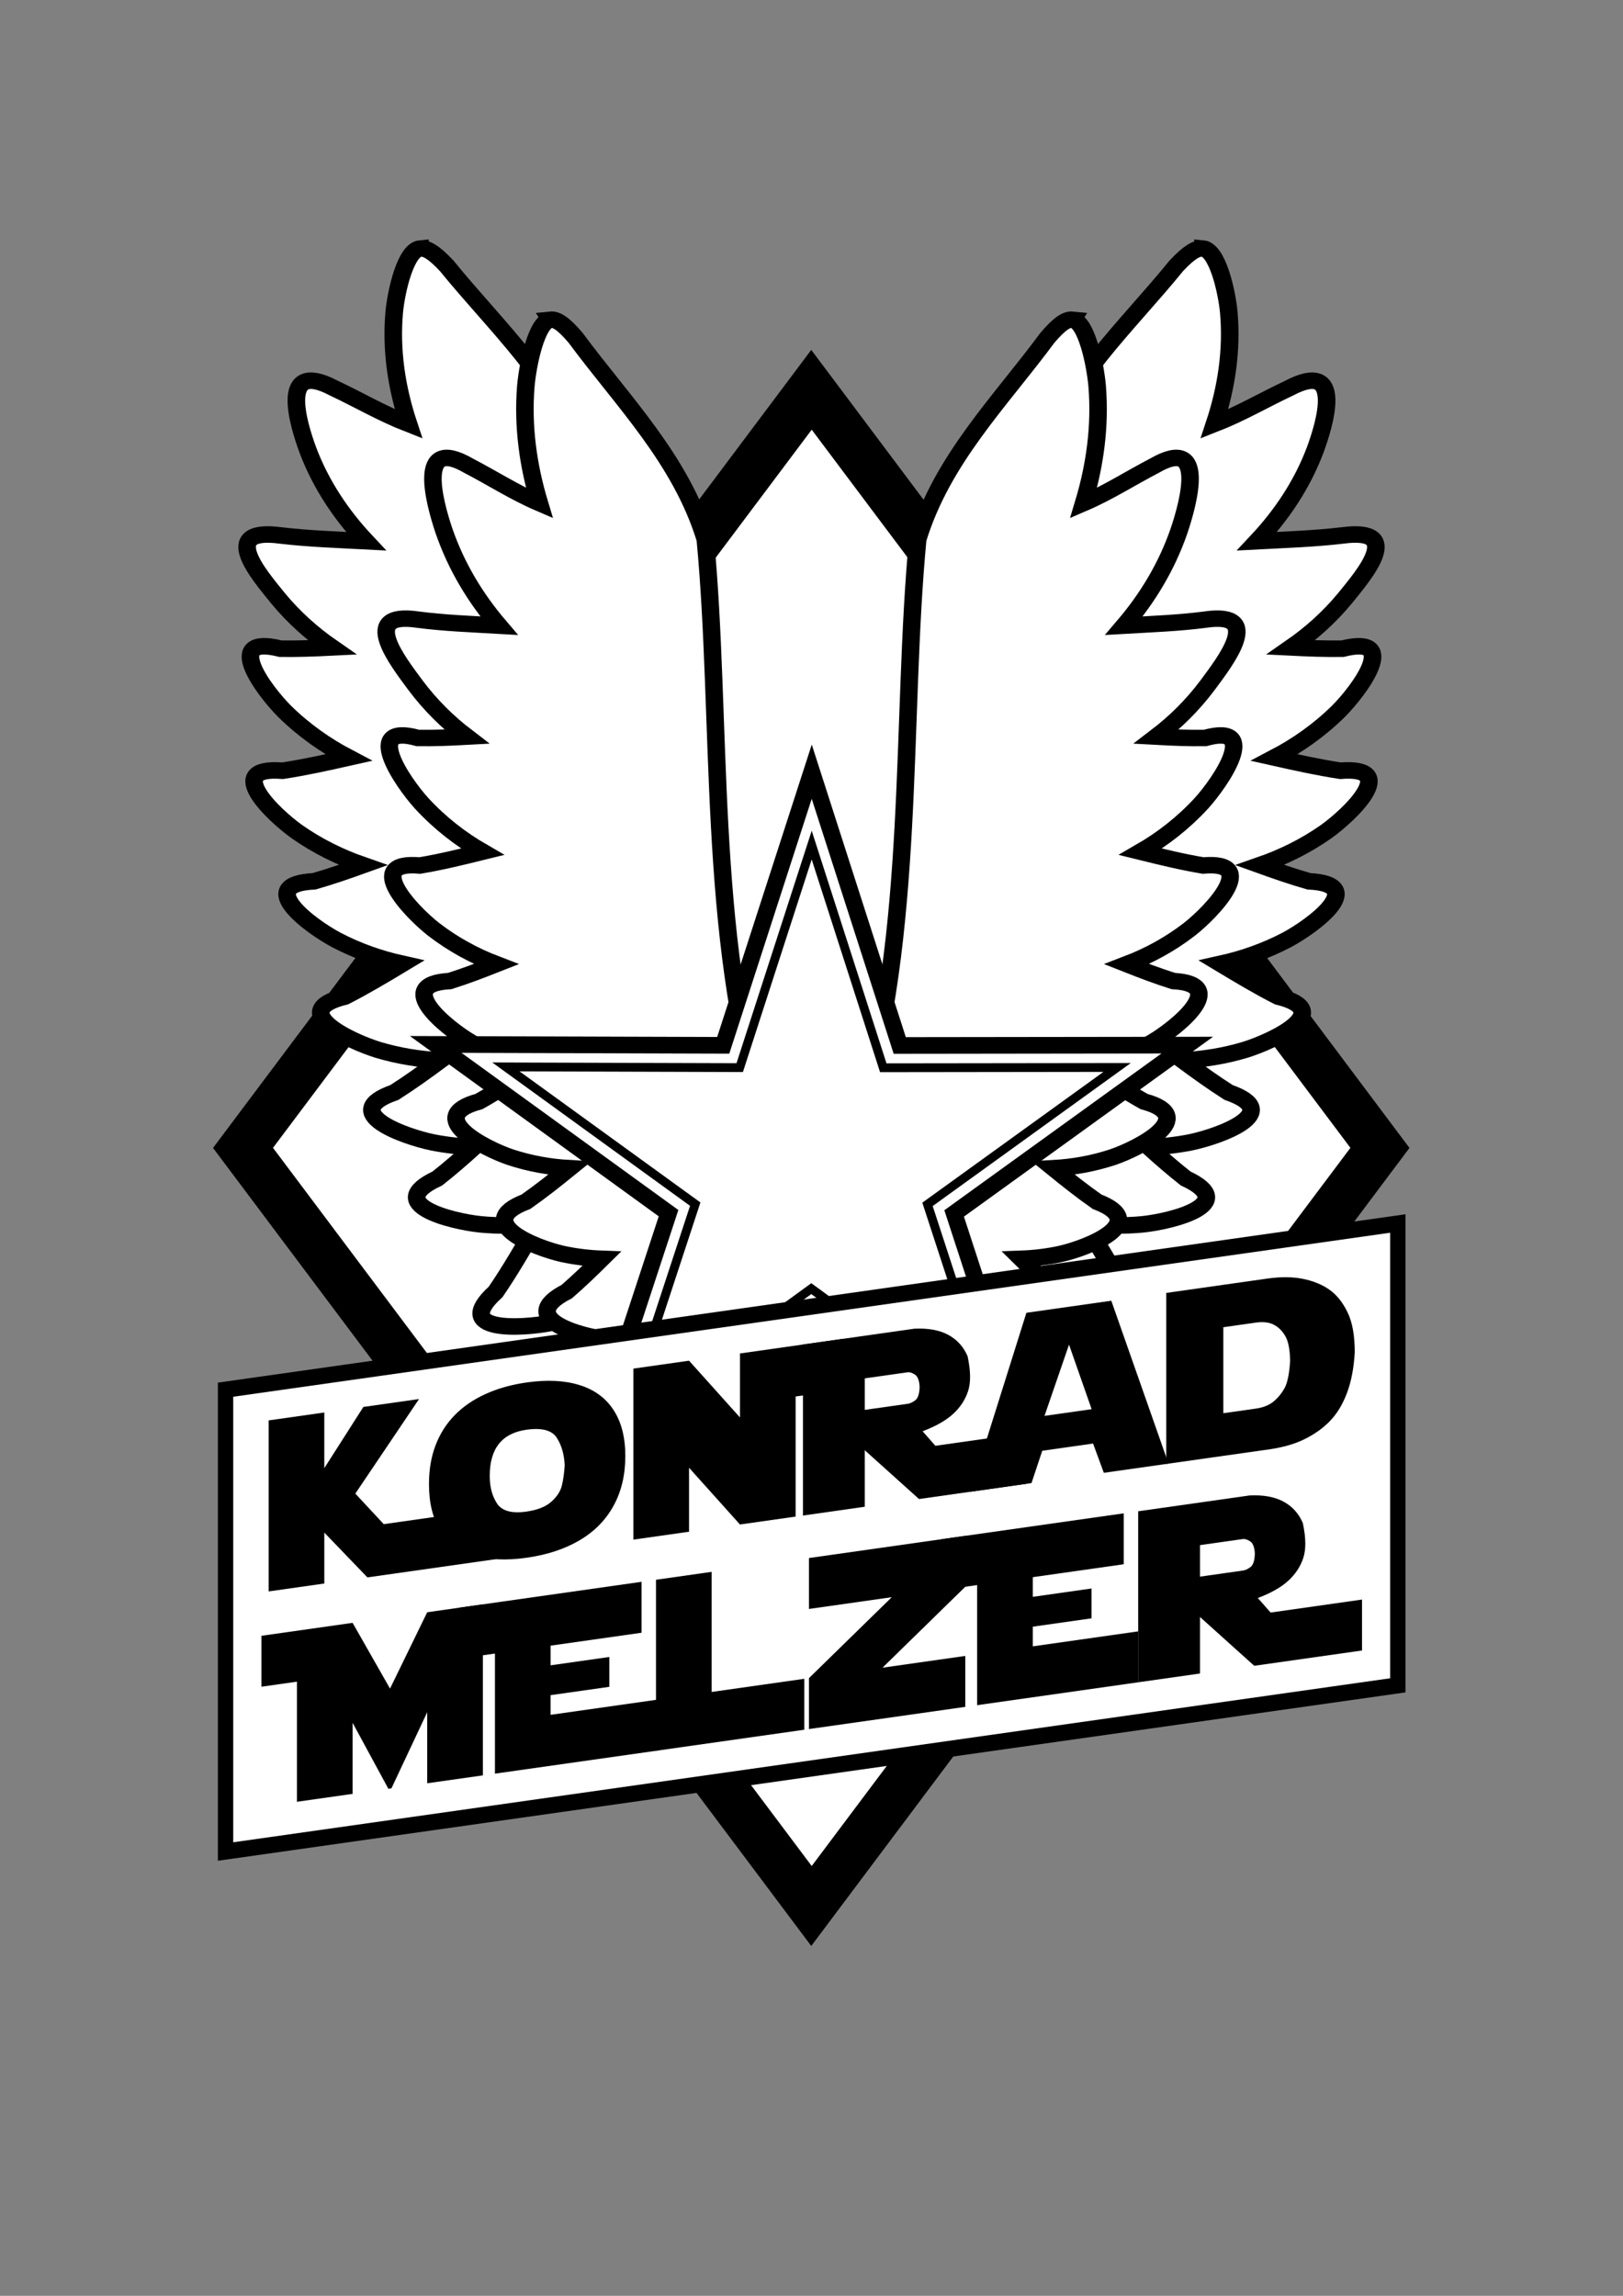 <?xml version="1.0" encoding="UTF-8" standalone="no"?>
<!-- Created with Inkscape (http://www.inkscape.org/) -->

<svg
   xmlns:dc="http://purl.org/dc/elements/1.1/"
   xmlns:cc="http://creativecommons.org/ns#"
   xmlns:rdf="http://www.w3.org/1999/02/22-rdf-syntax-ns#"
   xmlns:svg="http://www.w3.org/2000/svg"
   xmlns="http://www.w3.org/2000/svg"
   xmlns:sodipodi="http://sodipodi.sourceforge.net/DTD/sodipodi-0.dtd"
   xmlns:inkscape="http://www.inkscape.org/namespaces/inkscape"
   width="210mm"
   height="297mm"
   viewBox="0 0 210 297"
   version="1.1"
   id="svg8"
   inkscape:version="0.92.4 (5da689c313, 2019-01-14)"
   sodipodi:docname="logo.svg"
   inkscape:export-filename="C:\Users\melze\Desktop\homepage\assets\logo.png"
   inkscape:export-xdpi="58.886204"
   inkscape:export-ydpi="58.886204">
  <rect x="0" y="0" width="210" height="297" fill="#808080" stroke="none"/>
  <defs
     id="defs2">
    <inkscape:perspective
       sodipodi:type="inkscape:persp3d"
       inkscape:vp_x="0 : 148.5 : 1"
       inkscape:vp_y="0 : 1000 : 0"
       inkscape:vp_z="210 : 148.5 : 1"
       inkscape:persp3d-origin="105 : 99 : 1"
       id="perspective4991" />
    <marker
       inkscape:stockid="Arrow1Lstart"
       orient="auto"
       refY="0.0"
       refX="0.0"
       id="Arrow1Lstart"
       style="overflow:visible"
       inkscape:isstock="true">
      <path
         id="path4520"
         d="M 0.0,0.0 L 5.0,-5.0 L -12.5,0.0 L 5.0,5.0 L 0.0,0.0 z "
         style="fill-rule:evenodd;stroke:#000000;stroke-width:1pt;stroke-opacity:1;fill:#000000;fill-opacity:1"
         transform="scale(0.8) translate(12.5,0)" />
    </marker>
  </defs>
  <sodipodi:namedview
     id="base"
     pagecolor="#ffffff"
     bordercolor="#666666"
     borderopacity="1.0"
     inkscape:pageopacity="0.0"
     inkscape:pageshadow="2"
     inkscape:zoom="0.70710678"
     inkscape:cx="198.11273"
     inkscape:cy="577.10653"
     inkscape:document-units="mm"
     inkscape:current-layer="layer1"
     showgrid="false"
     inkscape:window-width="1920"
     inkscape:window-height="1017"
     inkscape:window-x="-8"
     inkscape:window-y="-8"
     inkscape:window-maximized="1"
     inkscape:object-nodes="false"
     inkscape:snap-others="true"
     inkscape:snap-nodes="true"
     inkscape:snap-intersection-paths="false"
     inkscape:object-paths="false"
     inkscape:snap-smooth-nodes="false"
     inkscape:snap-midpoints="false" />
  <g
     inkscape:label="Raute"
     inkscape:groupmode="layer"
     id="layer1"
     style="display:inline">
    <path
       sodipodi:type="star"
       id="path4518"
       sodipodi:sides="4"
       sodipodi:cx="71.172913"
       sodipodi:cy="48.556248"
       sodipodi:r1="49.752926"
       sodipodi:r2="35.18063"
       sodipodi:arg1="1.5707963"
       sodipodi:arg2="2.3561945"
       inkscape:flatsided="true"
       inkscape:rounded="0"
       inkscape:randomized="0"
       d="M 71.173,98.309 21.42,48.556 71.173,-1.197 120.926,48.556 Z"
       style="fill:#ffffff;stroke:#000000;stroke-width:2.276;stroke-linecap:butt;stroke-linejoin:miter;stroke-miterlimit:4;stroke-dasharray:none;stroke-dashoffset:0;stroke-opacity:1;paint-order:stroke fill markers;fill-opacity:1"
       transform="matrix(1.507,0,0,2.01,-2.29,50.905)" />
    <path
       sodipodi:type="star"
       id="path4518-0"
       sodipodi:sides="4"
       sodipodi:cx="71.172913"
       sodipodi:cy="48.556248"
       sodipodi:r1="49.752926"
       sodipodi:r2="35.18063"
       sodipodi:arg1="1.5707963"
       sodipodi:arg2="2.3561945"
       inkscape:flatsided="true"
       inkscape:rounded="0"
       inkscape:randomized="0"
       d="M 71.173,98.309 21.42,48.556 71.173,-1.197 120.926,48.556 Z"
       style="fill:#ffffff;stroke:#000000;stroke-width:1.572;stroke-linecap:butt;stroke-linejoin:miter;stroke-miterlimit:4;stroke-dasharray:none;stroke-dashoffset:0;stroke-opacity:1;paint-order:stroke fill markers;fill-opacity:1"
       transform="matrix(1.433,0,0,1.91,3.036,55.75)" />
  </g>
  <g
     inkscape:groupmode="layer"
     id="layer5"
     inkscape:label="Flügel"
     style="opacity:1"
     sodipodi:insensitive="true">
    <g
       id="g5149-8"
       style="fill:#ffffff;fill-opacity:1;stroke:#000000;stroke-width:1;stroke-miterlimit:4;stroke-dasharray:none;stroke-opacity:1"
       transform="matrix(-1,0,0,1,200.862,10.569)">
      <g
         id="g5241" />
    </g>
    <g
       transform="matrix(-1.304,0,0,1.226,240.579,-36.06)"
       id="g5246-3"
       style="stroke:#000000;stroke-width:1.7;stroke-miterlimit:4;stroke-dasharray:none;stroke-opacity:1">
      <path
         style="fill:#ffffff;fill-opacity:1;stroke:#000000;stroke-width:1.744;stroke-linecap:butt;stroke-linejoin:miter;stroke-miterlimit:4;stroke-dasharray:none;stroke-opacity:1"
         d="m 142.781,55.63 c 1.469,0.144 2.392,4.493 2.592,6.69 0.342,4.084 -0.236,8.039 -1.416,11.825 2.616,-1.087 4.927,-2.536 7.415,-3.781 5.47,-3.068 3.564,3.708 2.557,6.589 -1.304,3.642 -3.305,6.8 -5.747,9.567 2.853,-0.158 5.71,-0.258 8.488,-0.609 6.222,-0.877 2.076,4.215 0.252,6.609 -1.575,2.035 -3.387,3.751 -5.365,5.209 1.713,0.091 3.419,0.16 5.105,0.132 5.841,-1.562 1.651,4.419 -0.398,6.601 -1.909,2.001 -4.054,3.606 -6.359,4.891 2.19,0.522 4.373,1.037 6.548,1.387 6.006,-0.514 0.931,4.647 -1.434,6.439 -2.049,1.527 -4.248,2.674 -6.542,3.522 1.616,0.618 3.232,1.211 4.855,1.706 6.019,0.31 0.352,4.736 -2.212,6.189 -2.106,1.171 -4.304,1.988 -6.556,2.518 1.892,1.211 3.78,2.412 5.709,3.458 5.85,1.525 -0.518,4.719 -3.3,5.625 -2.043,0.647 -4.107,0.997 -6.173,1.109 1.504,1.178 3.012,2.334 4.56,3.382 5.685,2.107 -0.943,4.645 -3.794,5.267 -1.379,0.289 -2.755,0.447 -4.124,0.496 1.201,1.147 2.41,2.27 3.658,3.315 5.455,2.699 -1.381,4.522 -4.277,4.838 -1.922,0.194 -3.816,0.145 -5.676,-0.098 1.357,2.455 2.685,4.925 4.168,7.227 4.444,4.292 -2.596,3.882 -5.45,3.273 -10.493,-2.328 -18.065,-11.414 -23.853,-20.359 0.763,-0.634 9.677,-0.168 10.551,-0.742 0.141,-7.256 9.306,-7.611 3.948,-11.914 0.937,-2.31 -1.471,-6.392 0.232,-8.338 0.77,-3.099 2.092,-6.349 4.229,-8.577 0.359,-2.157 0.976,-4.345 1.982,-6.226 -0.111,-3.112 0.237,-6.512 1.579,-9.247 -0.364,-3.046 -0.284,-6.371 0.816,-9.144 -0.823,-2.441 -1.256,-5.043 -0.856,-7.473 -1.838,-2.659 -2.848,-5.788 -1.875,-9.18 2.568,-8.091 8.621,-13.894 13.553,-20.345 1.297,-1.477 2.036,-1.883 2.61,-1.826 z"
         id="path5025-5-4-1-063-2-5"
         inkscape:connector-curvature="0"
         sodipodi:nodetypes="ccccccccccccccccccccccccccccccccccccccccc" />
      <path
         style="fill:#ffffff;fill-opacity:1;stroke:#000000;stroke-width:1.737;stroke-linecap:butt;stroke-linejoin:miter;stroke-miterlimit:4;stroke-dasharray:none;stroke-opacity:1"
         d="m 129.855,63.151 c 1.394,0.15 2.27,4.695 2.461,6.991 0.325,4.268 -0.224,8.401 -1.344,12.358 2.484,-1.136 4.677,-2.651 7.039,-3.952 5.193,-3.206 3.383,3.875 2.427,6.886 -1.238,3.806 -3.138,7.107 -5.456,9.998 2.708,-0.165 5.421,-0.27 8.058,-0.637 5.907,-0.916 1.971,4.405 0.24,6.906 -1.495,2.126 -3.215,3.92 -5.093,5.443 1.627,0.095 3.246,0.167 4.846,0.138 5.545,-1.632 1.568,4.618 -0.377,6.898 -1.812,2.091 -3.849,3.768 -6.037,5.111 2.079,0.546 4.152,1.083 6.217,1.45 5.702,-0.537 0.884,4.857 -1.361,6.729 -1.945,1.596 -4.033,2.795 -6.211,3.68 1.535,0.645 3.068,1.265 4.609,1.782 5.714,0.324 0.335,4.949 -2.1,6.468 -2,1.224 -4.086,2.077 -6.224,2.632 1.796,1.266 3.589,2.52 5.42,3.614 5.553,1.594 -0.492,4.931 -3.133,5.878 -1.94,0.676 -3.899,1.042 -5.86,1.159 1.428,1.231 2.859,2.439 4.329,3.534 5.397,2.202 -0.895,4.854 -3.602,5.504 -1.309,0.302 -2.615,0.467 -3.916,0.518 1.14,1.198 2.288,2.372 3.472,3.464 5.179,2.82 -1.311,4.726 -4.06,5.056 -1.825,0.203 -3.623,0.152 -5.389,-0.102 1.288,2.565 2.549,5.147 3.957,7.552 4.219,4.485 -2.464,4.057 -5.174,3.421 -9.961,-2.432 -17.15,-11.928 -22.645,-21.276 0.724,-0.663 9.187,-0.176 10.017,-0.775 0.133,-7.583 8.835,-7.954 3.748,-12.451 5.599,-18.951 4.11,-41.924 5.798,-60.807 2.438,-8.456 8.184,-14.52 12.867,-21.262 1.231,-1.543 1.933,-1.968 2.478,-1.909 z"
         id="path5025-5-4-1-063-2-5-1"
         inkscape:connector-curvature="0"
         sodipodi:nodetypes="cccccccccccccccccccccccccccccccccccc" />
    </g>
    <g
       transform="matrix(1.304,0,0,1.226,-30.579,-36.06)"
       id="g5246-3-0"
       style="opacity:1;stroke:#000000;stroke-width:1.7;stroke-miterlimit:4;stroke-dasharray:none;stroke-opacity:1">
      <path
         style="fill:#ffffff;fill-opacity:1;stroke:#000000;stroke-width:1.744;stroke-linecap:butt;stroke-linejoin:miter;stroke-miterlimit:4;stroke-dasharray:none;stroke-opacity:1"
         d="m 142.781,55.63 c 1.469,0.144 2.392,4.493 2.592,6.69 0.342,4.084 -0.236,8.039 -1.416,11.825 2.616,-1.087 4.927,-2.536 7.415,-3.781 5.47,-3.068 3.564,3.708 2.557,6.589 -1.304,3.642 -3.305,6.8 -5.747,9.567 2.853,-0.158 5.71,-0.258 8.488,-0.609 6.222,-0.877 2.076,4.215 0.252,6.609 -1.575,2.035 -3.387,3.751 -5.365,5.209 1.713,0.091 3.419,0.16 5.105,0.132 5.841,-1.562 1.651,4.419 -0.398,6.601 -1.909,2.001 -4.054,3.606 -6.359,4.891 2.19,0.522 4.373,1.037 6.548,1.387 6.006,-0.514 0.931,4.647 -1.434,6.439 -2.049,1.527 -4.248,2.674 -6.542,3.522 1.616,0.618 3.232,1.211 4.855,1.706 6.019,0.31 0.352,4.736 -2.212,6.189 -2.106,1.171 -4.304,1.988 -6.556,2.518 1.892,1.211 3.78,2.412 5.709,3.458 5.85,1.525 -0.518,4.719 -3.3,5.625 -2.043,0.647 -4.107,0.997 -6.173,1.109 1.504,1.178 3.012,2.334 4.56,3.382 5.685,2.107 -0.943,4.645 -3.794,5.267 -1.379,0.289 -2.755,0.447 -4.124,0.496 1.201,1.147 2.41,2.27 3.658,3.315 5.455,2.699 -1.381,4.522 -4.277,4.838 -1.922,0.194 -3.816,0.145 -5.676,-0.098 1.357,2.455 2.685,4.925 4.168,7.227 4.444,4.292 -2.596,3.882 -5.45,3.273 -10.493,-2.328 -18.065,-11.414 -23.853,-20.359 0.763,-0.634 9.677,-0.168 10.551,-0.742 0.141,-7.256 9.306,-7.611 3.948,-11.914 0.937,-2.31 -1.471,-6.392 0.232,-8.338 0.77,-3.099 2.092,-6.349 4.229,-8.577 0.359,-2.157 0.976,-4.345 1.982,-6.226 -0.111,-3.112 0.237,-6.512 1.579,-9.247 -0.364,-3.046 -0.284,-6.371 0.816,-9.144 -0.823,-2.441 -1.256,-5.043 -0.856,-7.473 -1.838,-2.659 -2.848,-5.788 -1.875,-9.18 2.568,-8.091 8.621,-13.894 13.553,-20.345 1.297,-1.477 2.036,-1.883 2.61,-1.826 z"
         id="path5025-5-4-1-063-2-5-4"
         inkscape:connector-curvature="0"
         sodipodi:nodetypes="ccccccccccccccccccccccccccccccccccccccccc" />
      <path
         style="fill:#ffffff;fill-opacity:1;stroke:#000000;stroke-width:1.737;stroke-linecap:butt;stroke-linejoin:miter;stroke-miterlimit:4;stroke-dasharray:none;stroke-opacity:1"
         d="m 129.855,63.151 c 1.394,0.15 2.27,4.695 2.461,6.991 0.325,4.268 -0.224,8.401 -1.344,12.358 2.484,-1.136 4.677,-2.651 7.039,-3.952 5.193,-3.206 3.383,3.875 2.427,6.886 -1.238,3.806 -3.138,7.107 -5.456,9.998 2.708,-0.165 5.421,-0.27 8.058,-0.637 5.907,-0.916 1.971,4.405 0.24,6.906 -1.495,2.126 -3.215,3.92 -5.093,5.443 1.627,0.095 3.246,0.167 4.846,0.138 5.545,-1.632 1.568,4.618 -0.377,6.898 -1.812,2.091 -3.849,3.768 -6.037,5.111 2.079,0.546 4.152,1.083 6.217,1.45 5.702,-0.537 0.884,4.857 -1.361,6.729 -1.945,1.596 -4.033,2.795 -6.211,3.68 1.535,0.645 3.068,1.265 4.609,1.782 5.714,0.324 0.335,4.949 -2.1,6.468 -2,1.224 -4.086,2.077 -6.224,2.632 1.796,1.266 3.589,2.52 5.42,3.614 5.553,1.594 -0.492,4.931 -3.133,5.878 -1.94,0.676 -3.899,1.042 -5.86,1.159 1.428,1.231 2.859,2.439 4.329,3.534 5.397,2.202 -0.895,4.854 -3.602,5.504 -1.309,0.302 -2.615,0.467 -3.916,0.518 1.14,1.198 2.288,2.372 3.472,3.464 5.179,2.82 -1.311,4.726 -4.06,5.056 -1.825,0.203 -3.623,0.152 -5.389,-0.102 1.288,2.565 2.549,5.147 3.957,7.552 4.219,4.485 -2.464,4.057 -5.174,3.421 -9.961,-2.432 -17.15,-11.928 -22.645,-21.276 0.724,-0.663 9.187,-0.176 10.017,-0.775 0.133,-7.583 8.835,-7.954 3.748,-12.451 5.599,-18.951 4.11,-41.924 5.798,-60.807 2.438,-8.456 8.184,-14.52 12.867,-21.262 1.231,-1.543 1.933,-1.968 2.478,-1.909 z"
         id="path5025-5-4-1-063-2-5-1-8"
         inkscape:connector-curvature="0"
         sodipodi:nodetypes="cccccccccccccccccccccccccccccccccccc" />
    </g>
  </g>
  <g
     id="layer2"
     inkscape:label="Stern"
     style="display:inline"
     transform="translate(0.799)">
    <path
       sodipodi:type="star"
       style="fill:#ffffff;fill-opacity:1;stroke:#000000;stroke-width:2.154;stroke-linecap:butt;stroke-linejoin:miter;stroke-miterlimit:4;stroke-dasharray:none;stroke-dashoffset:0;stroke-opacity:1;paint-order:normal"
       id="path4828"
       sodipodi:sides="5"
       sodipodi:cx="104.18586"
       sodipodi:cy="150.95557"
       sodipodi:r1="51.127121"
       sodipodi:r2="19.428308"
       sodipodi:arg1="2.2000326"
       sodipodi:arg2="2.8283511"
       inkscape:flatsided="false"
       inkscape:rounded="0"
       inkscape:randomized="0"
       d="m 74.096,192.291 11.607,-35.348 -30.127,-21.83 37.205,0.115 11.452,-35.399 11.387,35.42 37.205,-0.047 -30.167,21.775 11.542,35.37 -30.032,-21.962 z"
       inkscape:transform-center-x="-2.1464696"
       inkscape:transform-center-y="-0.43170981" />
    <path
       sodipodi:type="star"
       style="display:inline;fill:#0d0d0d;fill-opacity:0;stroke:#000000;stroke-width:1.14;stroke-linecap:butt;stroke-linejoin:miter;stroke-miterlimit:4;stroke-dasharray:none;stroke-dashoffset:0;stroke-opacity:1;paint-order:normal"
       id="path4828-0"
       sodipodi:sides="5"
       sodipodi:cx="104.18904"
       sodipodi:cy="150.90607"
       sodipodi:r1="41.579285"
       sodipodi:r2="15.800129"
       sodipodi:arg1="2.2000326"
       sodipodi:arg2="2.8283511"
       inkscape:flatsided="false"
       inkscape:rounded="0"
       inkscape:randomized="0"
       d="m 79.718,184.522 9.439,-28.747 -24.501,-17.754 30.257,0.094 9.314,-28.788 9.261,28.805 30.257,-0.038 -24.534,17.709 9.386,28.764 -24.423,-17.861 z"
       inkscape:transform-center-x="-1.7456331"
       inkscape:transform-center-y="-0.35109742" />
  </g>
  <g
     inkscape:groupmode="layer"
     id="layer4"
     inkscape:label="TextFoundation"
     style="display:inline"
     sodipodi:insensitive="true">
    <g
       id="g4948"
       transform="matrix(1.15,-0.163,0,1.221,-15.783,-20.797)">
      <path
         style="fill:#ffffff;fill-opacity:1;stroke:none;stroke-width:0.832;stroke-linecap:butt;stroke-linejoin:miter;stroke-miterlimit:4;stroke-dasharray:none;stroke-dashoffset:0;stroke-opacity:1;paint-order:normal"
         d="M 39.102,169.491 H 170.999 v 48.932 H 39.102 Z"
         id="rect4929"
         inkscape:connector-curvature="0" />
      <path
         style="fill:none;fill-opacity:1;stroke:#000000;stroke-width:1.726;stroke-linecap:butt;stroke-linejoin:miter;stroke-miterlimit:4;stroke-dasharray:none;stroke-dashoffset:0;stroke-opacity:1;paint-order:normal"
         d="M 39.102,169.491 H 170.999 v 48.932 H 39.102 Z"
         id="rect4929-9"
         inkscape:connector-curvature="0" />
    </g>
  </g>
  <g
     inkscape:groupmode="layer"
     id="layer3"
     inkscape:label="Text"
     style="display:inline"
     sodipodi:insensitive="true">
    <g
       id="g4927"
       transform="matrix(2.965,-0.421,0,2.965,-206.298,-211.154)">
      <g
         aria-label="KoNRad "
         style="font-style:normal;font-variant:normal;font-weight:normal;font-stretch:normal;font-size:10.583px;line-height:1.25;font-family:'Star Jedi';-inkscape-font-specification:'Star Jedi';letter-spacing:0px;word-spacing:0px;fill:#000000;fill-opacity:1;stroke:none;stroke-width:0.265"
         id="text4910">
        <path
           d="m 83.73,144.733 v 2.429 l 1.705,-2.429 h 2.429 l -2.78,3.731 1.24,1.509 h 3.989 l 1.447,2.222 H 85.611 l -1.881,-2.222 v 2.222 h -2.429 v -7.462 z"
           style="stroke-width:0.265"
           id="path4950"
           inkscape:connector-curvature="0"
           sodipodi:nodetypes="cccccccccccccc" />
        <path
           d="m 96.866,148.505 q 0,1.225 -0.512,2.088 -0.512,0.863 -1.483,1.297 -0.966,0.434 -2.31,0.434 -1.344,0 -2.31,-0.434 -0.961,-0.439 -1.457,-1.292 -0.496,-0.858 -0.496,-2.093 0,-0.935 0.284,-1.643 0.284,-0.713 0.832,-1.199 0.548,-0.486 1.344,-0.734 0.796,-0.253 1.804,-0.253 1.338,0 2.31,0.444 0.972,0.439 1.483,1.302 0.512,0.858 0.512,2.083 z m -5.917,0.021 q 0,0.718 0.32,1.251 0.326,0.532 1.276,0.532 0.734,0 1.096,-0.279 0.367,-0.279 0.455,-0.636 0.093,-0.362 0.124,-0.868 -0.031,-0.718 -0.346,-1.251 -0.315,-0.537 -1.328,-0.537 -1.597,0 -1.597,1.788 z"
           style="stroke-width:0.265"
           id="path4952"
           inkscape:connector-curvature="0" />
        <path
           d="m 97.218,152.195 v -7.462 h 2.429 l 2.222,2.791 v -2.791 h 4.496 v 2.222 h -2.067 v 5.24 h -2.429 l -2.222,-2.791 v 2.791 z"
           style="stroke-width:0.265"
           id="path4954"
           inkscape:connector-curvature="0" />
        <path
           d="m 104.618,152.195 v -7.462 h 4.858 q 0.899,0.083 1.478,0.475 0.579,0.393 0.848,1.054 0.207,0.992 0.021,1.53 -0.186,0.537 -0.651,0.899 -0.465,0.362 -1.333,0.568 l 0.558,0.713 h 3.989 v 2.222 h -4.703 l -2.367,-2.465 v 2.465 z m 2.698,-5.602 v 1.375 h 1.881 q 0.15,0 0.326,-0.109 0.176,-0.114 0.186,-0.563 -0.026,-0.429 -0.212,-0.563 -0.181,-0.14 -0.305,-0.14 z"
           style="stroke-width:0.265"
           id="path4956"
           inkscape:connector-curvature="0" />
        <path
           d="m 111.914,152.195 2.455,-7.462 h 3.705 l 2.496,7.462 h -2.822 l -0.47,-1.344 h -2.217 l -0.47,1.344 z m 4.315,-5.808 -1.07,2.956 h 2.057 z"
           style="stroke-width:0.265"
           id="path4958"
           inkscape:connector-curvature="0" />
        <path
           d="m 120.472,152.195 v -7.462 h 4.403 q 0.894,0 1.576,0.238 0.682,0.238 1.152,0.641 0.47,0.403 0.78,1.09 0.315,0.687 0.315,1.788 -0.057,1.018 -0.341,1.731 -0.284,0.713 -0.754,1.127 -0.47,0.413 -1.152,0.641 -0.677,0.227 -1.7,0.207 z m 2.491,-5.612 v 3.752 h 1.421 q 0.481,0 0.775,-0.202 0.295,-0.207 0.481,-0.522 0.186,-0.32 0.238,-1.147 -0.015,-0.754 -0.212,-1.111 -0.191,-0.362 -0.496,-0.563 -0.305,-0.207 -0.796,-0.207 z"
           style="stroke-width:0.265"
           id="path4960"
           inkscape:connector-curvature="0" />
      </g>
      <g
         aria-label="MElzER"
         style="font-style:normal;font-variant:normal;font-weight:normal;font-stretch:normal;font-size:10.583px;line-height:1.25;font-family:'Star Jedi';-inkscape-font-specification:'Star Jedi';letter-spacing:0px;word-spacing:0px;fill:#000000;fill-opacity:1;stroke:none;stroke-width:0.265"
         id="text4920">
        <path
           d="m 82.536,161.548 v -5.24 h -1.55 v -2.222 h 3.979 l 1.633,3.101 1.623,-3.101 h 2.429 v 7.462 h -2.429 v -3.101 l -1.561,3.101 h -0.134 l -1.561,-3.101 v 3.101 z"
           style="stroke-width:0.265"
           id="path4965"
           inkscape:connector-curvature="0" />
        <path
           d="m 91.177,161.548 v -5.24 h -1.55 v -2.222 h 7.948 v 2.222 h -3.969 v 0.858 H 96.168 v 1.302 h -2.563 v 0.858 l 4.71,-9e-5 0.008,2.223 z"
           style="stroke-width:0.265"
           id="path4967"
           inkscape:connector-curvature="0"
           sodipodi:nodetypes="ccccccccccccccc" />
        <path
           d="m 98.205,161.548 v -7.462 h 2.429 v 5.24 h 4.041 v 2.222 z"
           style="stroke-width:0.265"
           id="path4969"
           inkscape:connector-curvature="0" />
        <path
           d="m 104.881,154.086 h 6.821 v 2.222 l -3.612,3.018 h 3.612 v 2.222 h -6.821 v -2.222 l 3.612,-3.018 h -3.612 z"
           style="stroke-width:0.265"
           id="path4971"
           inkscape:connector-curvature="0" />
        <path
           d="m 112.219,161.548 v -5.24 h -1.55 v -2.222 h 7.948 v 2.222 h -3.969 v 0.858 h 2.563 v 1.302 h -2.563 v 0.858 h 4.599 v 2.222 z"
           style="stroke-width:0.265"
           id="path4973"
           inkscape:connector-curvature="0" />
        <path
           d="m 119.247,161.548 v -7.462 h 4.858 q 0.899,0.083 1.478,0.475 0.579,0.393 0.848,1.054 0.207,0.992 0.021,1.53 -0.186,0.537 -0.651,0.899 -0.465,0.362 -1.333,0.568 l 0.558,0.713 h 3.989 v 2.222 h -4.703 l -2.367,-2.465 v 2.465 z m 2.698,-5.602 v 1.375 h 1.881 q 0.15,0 0.326,-0.109 0.176,-0.114 0.186,-0.563 -0.026,-0.429 -0.212,-0.563 -0.181,-0.14 -0.305,-0.14 z"
           style="stroke-width:0.265"
           id="path4975"
           inkscape:connector-curvature="0" />
      </g>
    </g>
  </g>
</svg>
